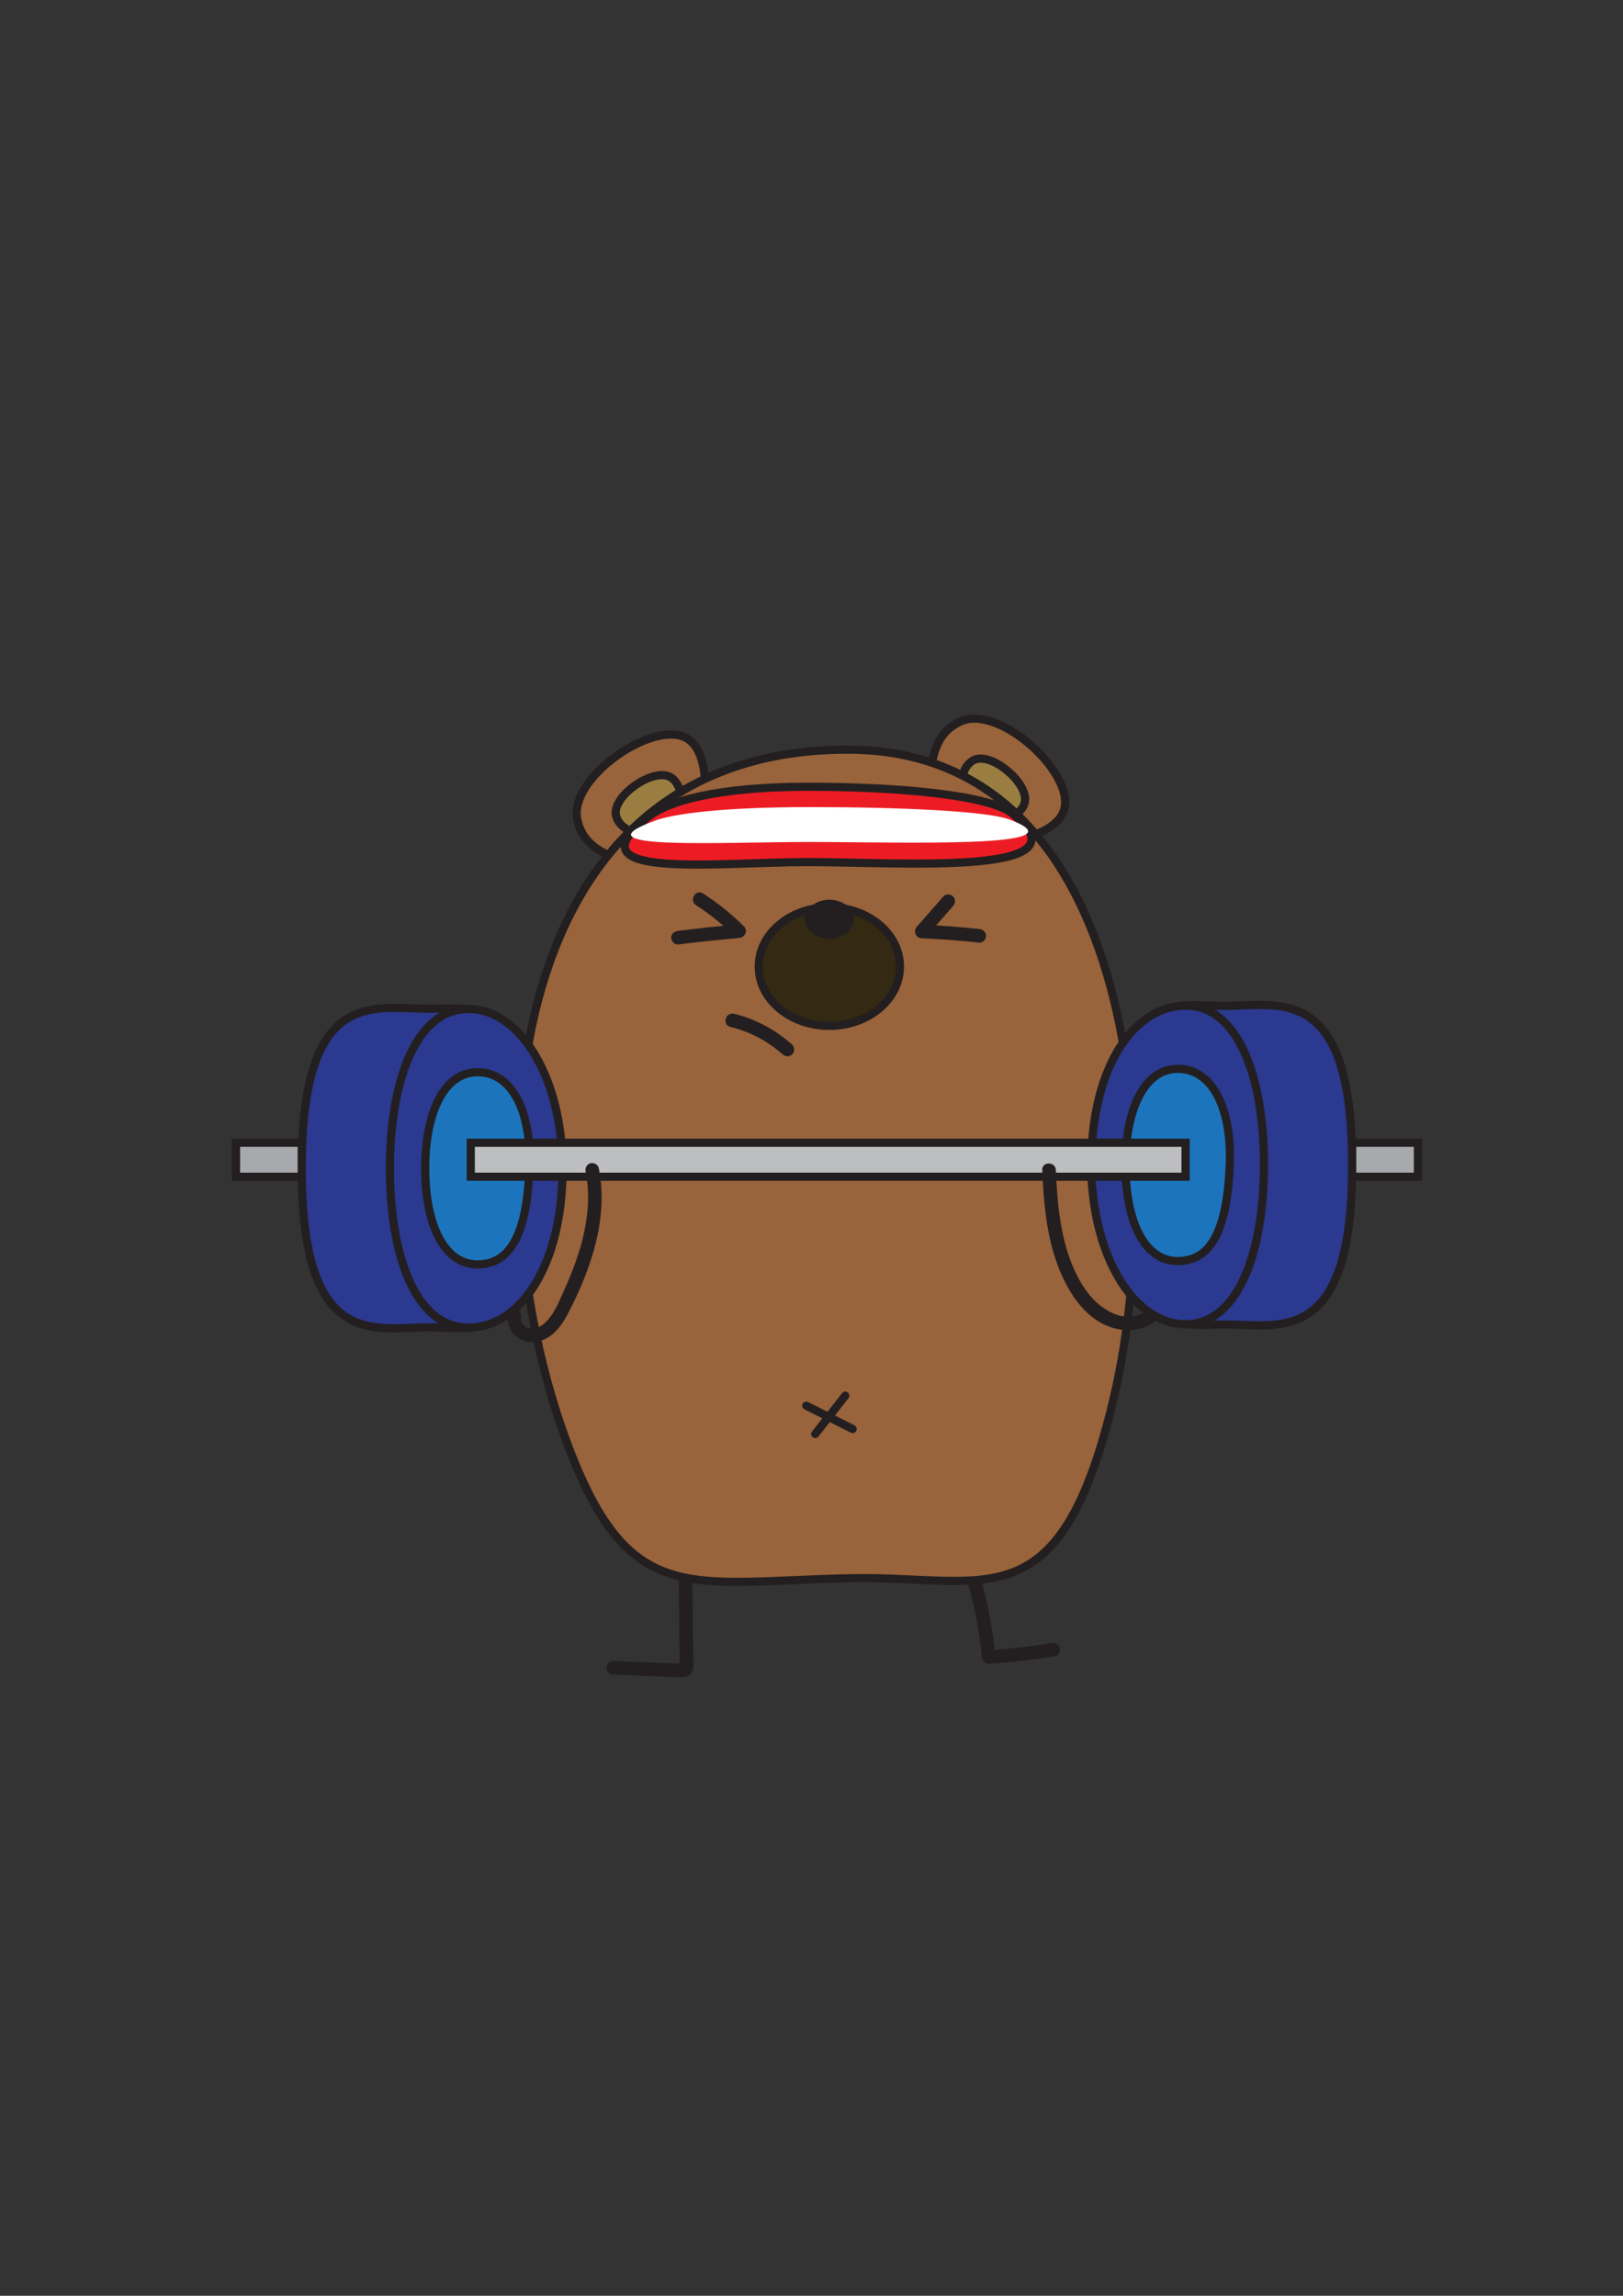 <?xml version="1.0" encoding="UTF-8"?>
<svg id="Layer_1" data-name="Layer 1" xmlns="http://www.w3.org/2000/svg" viewBox="0 0 595.28 841.89">
  <rect x="0" y="0" width="595.28" height="841.89" fill="#333333" stroke="none"/>
  <defs>
    <style>
      .cls-1 {
        fill: none;
      }

      .cls-1, .cls-2, .cls-3, .cls-4, .cls-5, .cls-6, .cls-7, .cls-8, .cls-9, .cls-10, .cls-11 {
        stroke: #231f20;
        stroke-miterlimit: 10;
      }

      .cls-1, .cls-3 {
        stroke-linecap: round;
      }

      .cls-1, .cls-3, .cls-4, .cls-5, .cls-6, .cls-7, .cls-8, .cls-9, .cls-10, .cls-11 {
        stroke-width: 3px;
      }

      .cls-12 {
        fill: #fff;
      }

      .cls-13, .cls-2 {
        fill: #231f20;
      }

      .cls-3, .cls-4 {
        fill: #99633b;
      }

      .cls-5 {
        fill: #342a13;
      }

      .cls-6 {
        fill: #bcbec0;
      }

      .cls-7 {
        fill: #a7a9ac;
      }

      .cls-8 {
        fill: #1c75bc;
      }

      .cls-9 {
        fill: #2b3990;
      }

      .cls-10 {
        fill: #9a7e41;
      }

      .cls-11 {
        fill: #ed1c24;
      }
    </style>
  </defs>
  <line class="cls-1" x1="464.08" y1="403.49" x2="402.39" y2="411.87"/>
  <path class="cls-4" d="m249.62,269.79c13.32,3.61,9.17,32.24,5.36,46.29-3.81,14.04,2,7.1-11.32,3.49-13.32-3.61-29.66-5.39-32.01-19.61-2.35-14.2,24.65-33.78,37.97-30.17Z"/>
  <path class="cls-10" d="m244.07,284.35c7.22,1.21,6.87,14.52,5.76,21.11-1.11,6.59,1.5,3.2-5.72,1.99-7.22-1.21-15.91-1.49-18.05-7.95-2.14-6.45,10.79-16.36,18.02-15.15Z"/>
  <path class="cls-4" d="m390.67,294.64c-.55,13.78-29.41,16.13-43.96,15.55-14.55-.58-6.48,3.53-5.93-10.24.55-13.78-1.36-30.09,11.99-35.56,13.33-5.46,38.45,16.47,37.91,30.25Z"/>
  <path class="cls-10" d="m375.96,292.5c.68,7.29-12.28,10.36-18.94,10.98-6.66.62-2.71,2.27-3.39-5.01-.68-7.29-2.65-15.75,3.05-19.47,5.69-3.72,18.6,6.23,19.28,13.51Z"/>
  <path class="cls-3" d="m408.38,513.19c-19.66,82.17-46.1,64.68-95.66,65.56-60.38,1.07-82.26,11.82-105.31-51.18-33.32-91.08-28.16-252.58,103.36-252.67,112.98-.08,115.14,164.99,97.6,238.29Z"/>
  <ellipse class="cls-5" cx="304.18" cy="354.45" rx="25.89" ry="21.75"/>
  <ellipse class="cls-2" cx="304.22" cy="337.13" rx="8.5" ry="6.69"/>
  <line class="cls-1" x1="143.2" y1="400.48" x2="190.16" y2="406.49"/>
  <line class="cls-1" x1="295.72" y1="515.48" x2="312.73" y2="524.03"/>
  <line class="cls-1" x1="310.02" y1="511.81" x2="299.01" y2="525.86"/>
  <path class="cls-9" d="m412.42,427.28c0-66,16.47-58.42,36.78-58.42s46.76-8.39,46.76,58.35-26.45,58.5-46.76,58.5-36.78,5.41-36.78-58.42Z"/>
  <path class="cls-9" d="m400.28,427.2c-.04-35.7,15.5-58.42,34.63-58.42s28.69,26.06,28.69,58.33-9.56,58.45-28.69,58.52c-19.06.08-34.59-25.29-34.63-58.42Z"/>
  <path class="cls-9" d="m194.2,428.35c0,66-16.47,58.42-36.78,58.42s-46.76,8.39-46.76-58.35,26.45-58.5,46.76-58.5,36.78-5.41,36.78,58.42Z"/>
  <path class="cls-9" d="m206.34,428.43c.04,35.7-15.5,58.42-34.63,58.42s-28.69-26.06-28.69-58.33,9.56-58.45,28.69-58.52c19.06-.08,34.59,25.29,34.63,58.42Z"/>
  <rect class="cls-7" x="86.56" y="419.06" width="24.11" height="12.46"/>
  <path class="cls-8" d="m194.2,428.35c-.89,22.7-6.27,35.32-19.06,35.32s-19.19-15.72-19.19-35.18,6.4-35.26,19.19-35.3c12.75-.05,19.86,14.62,19.06,35.17Z"/>
  <rect class="cls-7" x="495.95" y="419.06" width="24.11" height="12.46"/>
  <path class="cls-8" d="m451.04,427.12c-.89,22.7-6.27,35.32-19.06,35.32s-19.19-15.72-19.19-35.18,6.4-35.26,19.19-35.3c12.75-.05,19.86,14.62,19.06,35.17Z"/>
  <path class="cls-11" d="m371.26,298.28c29.55,23.29-40.8,17.85-74.82,17.85s-89.24,6.84-58.09-17.02c6.58-5.04,24.07-10.6,58.09-10.6s66.46,3.18,74.82,9.77Z"/>
  <rect class="cls-6" x="172.66" y="419.06" width="262.19" height="12.46"/>
  <path class="cls-12" d="m370.17,300.49c28.85,10.78-39.83,8.27-73.04,8.27s-87.12,3.17-56.71-7.88c6.42-2.33,23.5-4.91,56.71-4.91s64.88,1.47,73.04,4.52Z"/>
  <path class="cls-13" d="m255.3,331.96c5.07,3.25,9.74,7.03,14.01,11.28l1.77-4.27c-7.48.66-14.94,1.45-22.39,2.39-1.34.17-2.5,1.03-2.5,2.5,0,1.22,1.15,2.67,2.5,2.5,7.45-.94,14.91-1.73,22.39-2.39,2.08-.18,3.4-2.64,1.77-4.27-4.56-4.54-9.6-8.59-15.02-12.07-2.72-1.74-5.23,2.58-2.52,4.32h0Z"/>
  <path class="cls-13" d="m346.03,328.73c-3.25,3.69-6.49,7.39-9.74,11.08-1.44,1.64-.46,4.17,1.77,4.27,7.05.3,14.08.83,21.1,1.6,1.34.15,2.5-1.25,2.5-2.5,0-1.47-1.15-2.35-2.5-2.5-7.01-.76-14.05-1.29-21.1-1.6l1.77,4.27c3.25-3.69,6.49-7.39,9.74-11.08.89-1.01,1-2.54,0-3.54-.91-.91-2.64-1.02-3.54,0h0Z"/>
  <path class="cls-13" d="m267.89,376.59c7.11,1.71,13.68,5.17,19.13,10.05,1,.9,2.54.99,3.54,0,.92-.92,1.01-2.63,0-3.54-6.08-5.45-13.39-9.42-21.34-11.34-3.13-.75-4.46,4.07-1.33,4.82h0Z"/>
  <path class="cls-13" d="m186.25,481.87c-.87,5.53,3.58,10.66,9.27,10.35,6.09-.33,10.12-5.37,12.72-10.37,5.42-10.4,10.02-21.78,11.72-33.44.98-6.7.99-13.41-.34-20.07-.27-1.32-1.84-2.09-3.08-1.75-1.38.38-2.01,1.75-1.75,3.08,1.97,9.8.52,19.87-2.41,29.32-1.49,4.81-3.35,9.5-5.45,14.09-1.91,4.19-3.78,9.26-7.38,12.31-1.55,1.32-3.96,2.4-5.99,1.58-1.37-.55-2.74-2.2-2.5-3.77.21-1.33-.34-2.69-1.75-3.08-1.19-.33-2.86.4-3.08,1.75h0Z"/>
  <path class="cls-13" d="m420.44,480.76c-8.07,5.39-17.29-.71-22.09-7.5-5.66-8.02-8.3-17.68-9.69-27.28-.81-5.6-1.15-11.26-1.4-16.91-.14-3.2-5.14-3.22-5,0,.49,10.93,1.37,22.08,4.84,32.52,3.21,9.66,9,20.32,18.82,24.54,5.46,2.35,12,2.32,17.05-1.05,2.66-1.78.16-6.11-2.52-4.32h0Z"/>
  <path class="cls-13" d="m248.96,580.39l.31,28.44c0,.52-.12,1.23.02,1.73-.12.94.27.78,1.17-.46-.27,0-.54,0-.81-.02-1.15-.04-2.31-.09-3.46-.14-2.31-.09-4.62-.18-6.93-.27-4.78-.19-9.57-.38-14.35-.56-3.22-.13-3.21,4.87,0,5,5.28.21,10.55.41,15.83.62,2.64.1,5.28.21,7.92.31,1.23.05,2.53.22,3.67-.37s1.77-1.63,1.91-2.89c.27-2.49,0-5.14-.02-7.66l-.09-7.91-.18-15.83c-.04-3.22-5.04-3.22-5,0h0Z"/>
  <path class="cls-13" d="m355.3,581.59c2.4,8.52,4.03,17.23,4.81,26.04.11,1.28,1.05,2.59,2.5,2.5,8.16-.53,16.3-1.47,24.37-2.78,1.33-.22,2.08-1.87,1.75-3.08-.39-1.42-1.74-1.96-3.08-1.75-7.64,1.24-15.33,2.09-23.05,2.6l2.5,2.5c-.82-9.26-2.47-18.42-4.99-27.37-.87-3.09-5.7-1.78-4.82,1.33h0Z"/>
</svg>